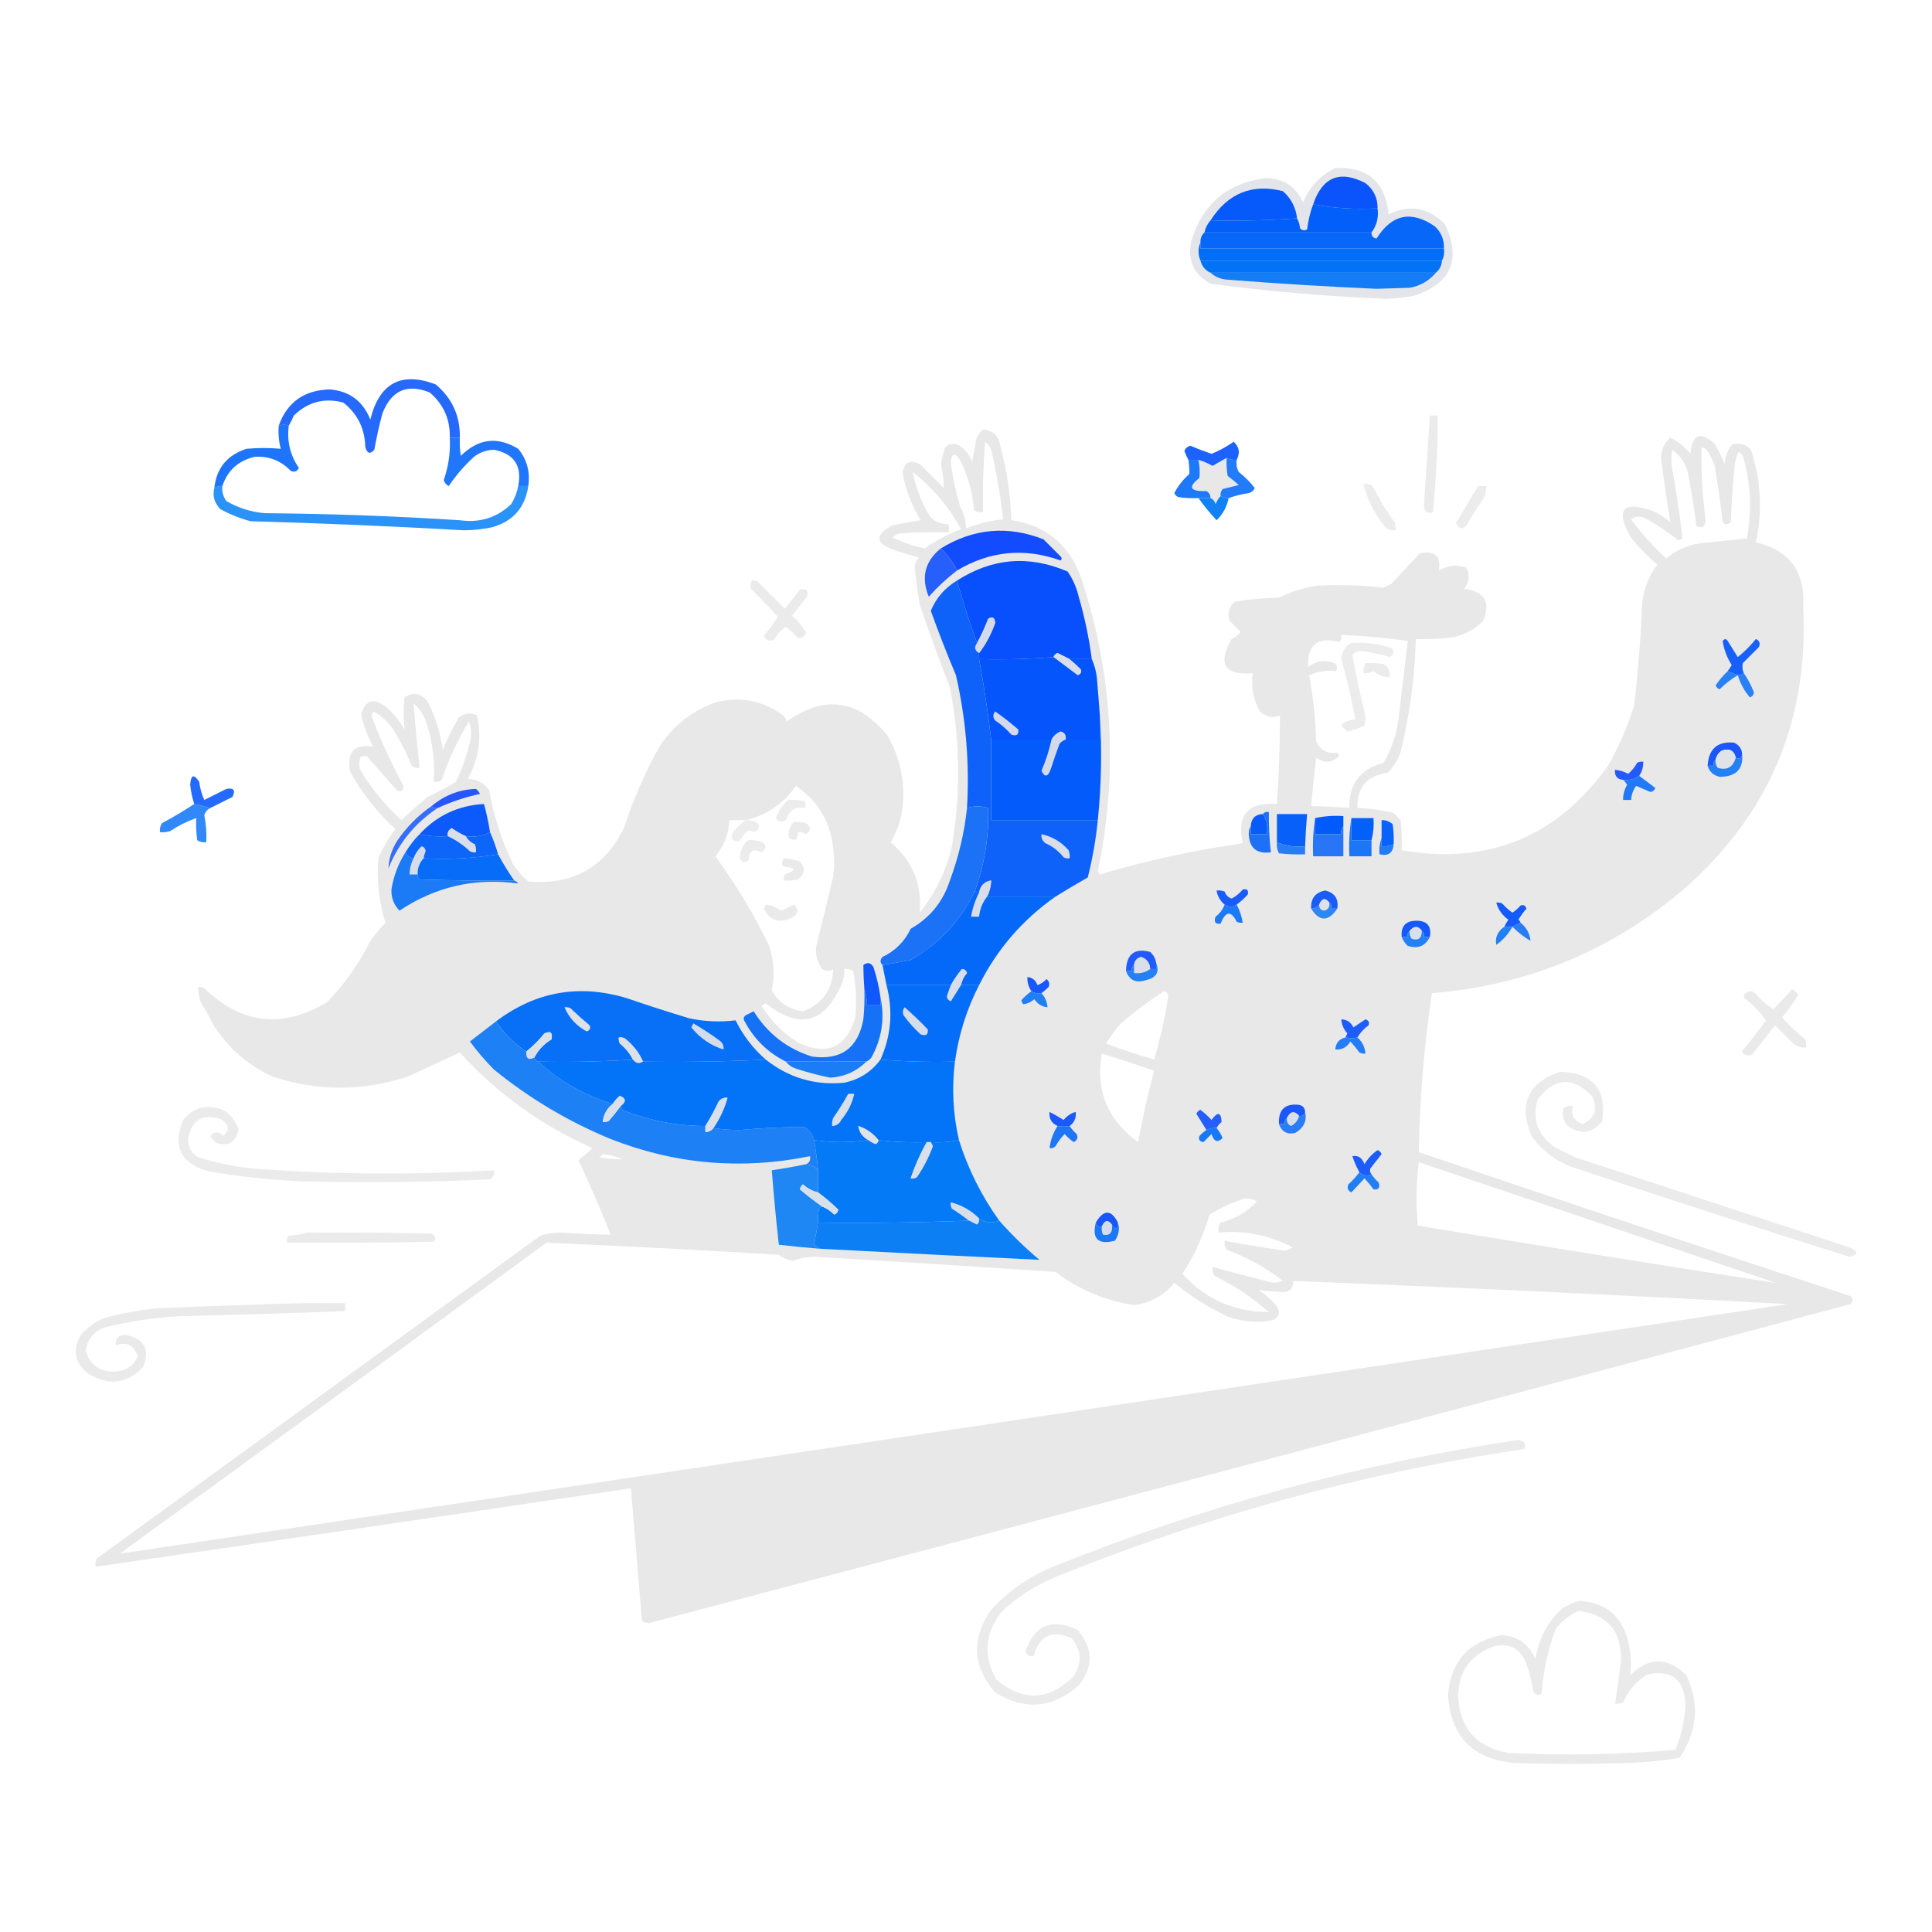<?xml version="1.0" encoding="UTF-8"?>
<!DOCTYPE svg PUBLIC "-//W3C//DTD SVG 1.1//EN" "http://www.w3.org/Graphics/SVG/1.1/DTD/svg11.dtd">
<svg xmlns="http://www.w3.org/2000/svg" version="1.1" width="960px" height="960px" style="shape-rendering:geometricPrecision; text-rendering:geometricPrecision; image-rendering:optimizeQuality; fill-rule:evenodd; clip-rule:evenodd" xmlns:xlink="http://www.w3.org/1999/xlink">
<g><path style="opacity:0.908" fill="#e1e3e8" d="M 663.5,83.5 C 679.556,82.716 688.389,90.383 690,106.5C 700.526,101.42 709.859,103.087 718,111.5C 726.252,129.057 721.085,140.89 702.5,147C 697.868,147.828 693.202,148.328 688.5,148.5C 659.364,147.297 630.364,144.797 601.5,141C 593.061,136.279 589.894,129.113 592,119.5C 597.728,101.154 610.061,90.82 629,88.5C 637.615,88.598 643.782,92.598 647.5,100.5C 650.839,92.717 656.172,87.05 663.5,83.5 Z"/></g>
<g><path style="opacity:1" fill="#0b54fc" d="M 684.5,103.5 C 673.448,104.143 662.781,103.476 652.5,101.5C 657.131,87.902 665.797,84.402 678.5,91C 682.6,94.237 684.6,98.404 684.5,103.5 Z"/></g>
<g><path style="opacity:1" fill="#0659fb" d="M 644.5,108.5 C 630.343,109.496 616.01,109.829 601.5,109.5C 610.22,95.958 622.22,91.124 637.5,95C 641.561,98.623 643.895,103.123 644.5,108.5 Z"/></g>
<g><path style="opacity:1" fill="#035ffa" d="M 652.5,101.5 C 662.781,103.476 673.448,104.143 684.5,103.5C 685.114,108.032 684.114,112.032 681.5,115.5C 653.833,115.5 626.167,115.5 598.5,115.5C 598.992,113.181 599.992,111.181 601.5,109.5C 616.01,109.829 630.343,109.496 644.5,108.5C 645.302,109.952 645.802,111.618 646,113.5C 647.049,114.517 648.216,114.684 649.5,114C 650.03,109.628 651.03,105.462 652.5,101.5 Z"/></g>
<g><path style="opacity:1" fill="#0767f9" d="M 717.5,123.5 C 677.167,123.5 636.833,123.5 596.5,123.5C 596.5,122.5 596.5,121.5 596.5,120.5C 596.402,118.447 597.069,116.78 598.5,115.5C 626.167,115.5 653.833,115.5 681.5,115.5C 681.418,117.252 682.251,118.252 684,118.5C 691.632,106.424 701.299,104.424 713,112.5C 716.161,115.489 717.661,119.156 717.5,123.5 Z"/></g>
<g><path style="opacity:1" fill="#026ef8" d="M 596.5,120.5 C 596.5,121.5 596.5,122.5 596.5,123.5C 636.833,123.5 677.167,123.5 717.5,123.5C 717.795,125.735 717.461,127.735 716.5,129.5C 676.5,129.5 636.5,129.5 596.5,129.5C 595.225,126.396 595.225,123.396 596.5,120.5 Z"/></g>
<g><path style="opacity:1" fill="#0273f7" d="M 596.5,129.5 C 636.5,129.5 676.5,129.5 716.5,129.5C 716.346,131.97 715.346,133.97 713.5,135.5C 676.167,135.5 638.833,135.5 601.5,135.5C 598.923,134.394 597.256,132.394 596.5,129.5 Z"/></g>
<g><path style="opacity:1" fill="#147cf5" d="M 601.5,135.5 C 638.833,135.5 676.167,135.5 713.5,135.5C 710.148,139.515 705.815,142.015 700.5,143C 695,143.167 689.5,143.333 684,143.5C 659.47,142.434 634.97,140.934 610.5,139C 606.958,138.879 603.958,137.713 601.5,135.5 Z"/></g>
<g><path style="opacity:0.849" fill="#0150fd" d="M 228.5,217.5 C 226.833,217.5 225.167,217.5 223.5,217.5C 223.742,208.387 220.409,200.887 213.5,195C 202.279,190.497 194.445,193.997 190,205.5C 188.412,211.438 187.079,217.438 186,223.5C 183.887,225.884 182.387,225.384 181.5,222C 181.248,212.829 177.581,205.495 170.5,200C 161.12,197.553 152.953,199.72 146,206.5C 145.243,208.315 144.41,209.981 143.5,211.5C 142.027,210.929 140.36,210.929 138.5,211.5C 142.738,199.773 151.238,193.773 164,193.5C 173.738,194.372 180.404,199.372 184,208.5C 188.504,190.336 199.337,184.503 216.5,191C 224.698,197.898 228.698,206.731 228.5,217.5 Z"/></g>
<g><path style="opacity:0.845" fill="#e8e8e8" d="M 710.5,206.5 C 711.833,206.5 713.167,206.5 714.5,206.5C 714.384,222.538 713.551,238.538 712,254.5C 709.463,255.507 707.963,254.507 707.5,251.5C 708.533,236.495 709.533,221.495 710.5,206.5 Z"/></g>
<g><path style="opacity:0.971" fill="#e7e7e8" d="M 488.5,213.5 C 493.358,213.854 496.192,216.521 497,221.5C 500.324,233.619 502.157,245.952 502.5,258.5C 519.444,260.929 530.944,270.262 537,286.5C 552.947,334.575 555.781,383.408 545.5,433C 545.833,433.5 546.167,434 546.5,434.5C 569.772,427.599 593.438,422.433 617.5,419C 614.456,404.927 620.122,398.427 634.5,399.5C 635.515,384.843 636.015,370.176 636,355.5C 632.34,356.902 629.006,356.235 626,353.5C 622.663,347.469 621.496,341.135 622.5,334.5C 608.4,335.65 604.9,329.984 612,317.5C 613.771,316.696 615.271,315.529 616.5,314C 614.667,312.167 612.833,310.333 611,308.5C 609.817,304.726 610.651,301.559 613.5,299C 620.755,297.775 628.089,297.108 635.5,297C 641.517,293.994 647.851,291.994 654.5,291C 665.559,290.437 676.559,290.77 687.5,292C 688.833,291.333 690.167,290.667 691.5,290C 696.167,285 700.833,280 705.5,275C 712.873,273.378 716.039,276.212 715,283.5C 719.351,280.944 723.851,280.444 728.5,282C 730.537,285.516 730.203,289.016 727.5,292.5C 737.692,293.899 740.858,299.233 737,308.5C 732.168,313.332 726.335,316.165 719.5,317C 714.177,317.499 708.844,317.666 703.5,317.5C 703.005,336.451 700.505,355.118 696,373.5C 694.657,377.51 692.491,381.01 689.5,384C 679.292,385.375 674.292,391.208 674.5,401.5C 680.598,401.679 686.598,402.512 692.5,404C 693.667,405.167 694.833,406.333 696,407.5C 696.499,412.489 696.666,417.489 696.5,422.5C 739.575,429.869 773.742,415.869 799,380.5C 804.417,370.997 808.75,360.997 812,350.5C 813.972,333.562 815.306,316.562 816,299.5C 816.835,292.498 819.335,286.165 823.5,280.5C 818.509,276.342 814.009,271.675 810,266.5C 802.654,252.835 806.487,248.669 821.5,254C 824.603,255.439 827.436,257.273 830,259.5C 828.348,249.417 826.848,239.251 825.5,229C 825.048,224.35 826.548,220.517 830,217.5C 833.91,219.407 837.244,222.073 840,225.5C 840.821,215.751 844.821,214.085 852,220.5C 853.852,223.711 855.519,227.044 857,230.5C 857.187,226.961 858.354,223.795 860.5,221C 864.274,219.817 867.441,220.651 870,223.5C 875.035,238.592 875.868,253.925 872.5,269.5C 889.257,273.445 897.091,284.112 896,301.5C 898.828,358.003 878.994,404.836 836.5,442C 800.482,472.516 758.815,489.682 711.5,493.5C 707.623,519.691 705.456,546.025 705,572.5C 776.347,596.727 847.847,620.56 919.5,644C 920.833,645.333 920.833,646.667 919.5,648C 720.579,701.141 521.579,753.974 322.5,806.5C 321.228,806.43 320.062,806.097 319,805.5C 317.14,783.491 315.307,761.491 313.5,739.5C 224.859,752.687 136.193,765.687 47.5,778.5C 47.343,777.127 47.51,775.793 48,774.5C 121.5,721 195,667.5 268.5,614C 272.048,612.911 275.715,612.411 279.5,612.5C 287.491,613.099 295.491,613.433 303.5,613.5C 298.46,601.082 293.127,588.749 287.5,576.5C 289.833,574.5 292.167,572.5 294.5,570.5C 269.156,559.327 247.156,543.493 228.5,523C 219.946,526.939 211.279,530.939 202.5,535C 180.15,542.277 157.817,542.277 135.5,535C 122.492,528.992 112.325,519.826 105,507.5C 103.587,504.339 101.92,501.339 100,498.5C 98.921,495.937 98.421,493.271 98.5,490.5C 99.552,490.351 100.552,490.517 101.5,491C 119.97,508.928 140.303,511.262 162.5,498C 171.265,488.973 178.432,478.806 184,467.5C 186.312,464.354 188.812,461.354 191.5,458.5C 188.26,448.058 187.093,437.391 188,426.5C 190.189,421.288 193.023,416.455 196.5,412C 187.434,403.681 179.934,394.181 174,383.5C 172.157,373.684 175.99,369.517 185.5,371C 182.66,365.986 180.66,360.653 179.5,355C 181.327,347.945 185.327,346.612 191.5,351C 195.422,354.251 198.588,358.084 201,362.5C 200.495,357.218 200.495,351.884 201,346.5C 205.78,343.528 209.78,344.528 213,349.5C 216.538,356.782 218.871,364.449 220,372.5C 222.283,366.992 224.95,361.658 228,356.5C 230.76,354.297 233.76,353.964 237,355.5C 239.463,366.505 237.963,377.005 232.5,387C 236.906,387.119 240.406,388.953 243,392.5C 245.307,405.397 249.307,417.731 255,429.5C 257.128,432.63 259.628,435.463 262.5,438C 284.53,439.909 300.364,431.076 310,411.5C 314.643,397.217 320.643,383.55 328,370.5C 334.848,360.313 344.015,353.146 355.5,349C 367.462,345.938 378.462,347.938 388.5,355C 389.701,355.903 390.535,357.069 391,358.5C 409.718,345.169 426.385,347.502 441,365.5C 447.96,377.638 450.294,390.638 448,404.5C 447.004,409.492 445.171,414.159 442.5,418.5C 453.388,427.615 458.221,439.281 457,453.5C 464.804,443.788 470.137,432.788 473,420.5C 477.438,394.14 477.105,367.806 472,341.5C 466.715,327.932 461.715,314.265 457,300.5C 456.057,294.515 455.224,288.515 454.5,282.5C 454.486,280.407 455.152,278.574 456.5,277C 452.12,275.822 447.787,274.488 443.5,273C 434.76,269.621 434.76,265.621 443.5,261C 448.151,260.101 452.818,259.268 457.5,258.5C 453.031,251.262 450.031,243.429 448.5,235C 449.438,229.395 452.438,228.062 457.5,231C 461.333,234.833 465.167,238.667 469,242.5C 468.93,238.504 468.43,234.504 467.5,230.5C 468.041,227.792 468.708,225.126 469.5,222.5C 471.996,220.047 474.662,219.88 477.5,222C 480.106,223.938 481.939,226.438 483,229.5C 483.774,225.853 484.441,222.186 485,218.5C 485.697,216.416 486.864,214.749 488.5,213.5 Z M 489.5,219.5 C 491.41,220.975 492.576,222.975 493,225.5C 495.397,236.288 497.23,247.122 498.5,258C 492.116,258.742 485.949,260.242 480,262.5C 480.008,258.763 479.008,255.097 477,251.5C 475.025,244.6 473.525,237.6 472.5,230.5C 472.587,225.157 474.087,224.491 477,228.5C 480.959,236.378 483.293,244.711 484,253.5C 485.356,254.38 486.856,254.714 488.5,254.5C 488.23,242.796 488.564,231.129 489.5,219.5 Z M 845.5,222.5 C 846.496,222.414 847.329,222.748 848,223.5C 849.711,225.956 851.044,228.623 852,231.5C 853.596,240.796 854.93,250.129 856,259.5C 857.333,260.833 858.667,260.833 860,259.5C 860.408,249.815 861.075,240.148 862,230.5C 862.36,228.392 863.027,226.392 864,224.5C 864.667,225.167 865.333,225.833 866,226.5C 869.946,239.978 870.613,253.645 868,267.5C 860.228,268.402 852.395,269.236 844.5,270C 838.251,270.967 832.751,273.467 828,277.5C 821.426,271.596 815.592,265.096 810.5,258C 813.056,256.282 815.722,256.282 818.5,258C 823.936,261.102 829.102,264.602 834,268.5C 834.772,268.355 835.439,268.022 836,267.5C 834.735,256.162 833.069,244.829 831,233.5C 830.333,230.167 830.333,226.833 831,223.5C 835.448,226.728 838.115,231.061 839,236.5C 840.578,244.79 841.911,253.123 843,261.5C 846.017,262.717 847.517,261.55 847.5,258C 845.865,246.224 845.198,234.391 845.5,222.5 Z M 609.5,227.5 C 609.335,230.518 609.502,233.518 610,236.5C 611.925,237.88 613.759,239.38 615.5,241C 612.833,241.667 610.167,242.333 607.5,243C 606.663,244.011 606.33,245.178 606.5,246.5C 605.442,247.6 604.608,248.934 604,250.5C 603.623,249.058 602.79,248.058 601.5,247.5C 601.489,245.983 600.823,244.816 599.5,244C 591.254,244.277 590.087,242.11 596,237.5C 596.301,234.493 596.135,231.493 595.5,228.5C 597.928,229.212 600.261,230.212 602.5,231.5C 604.85,230.139 607.184,228.806 609.5,227.5 Z M 453.5,234.5 C 463.502,242.354 471.502,251.854 477.5,263C 471.02,265.405 465.02,268.572 459.5,272.5C 453.888,271.352 448.555,269.519 443.5,267C 444.623,265.956 445.956,265.29 447.5,265C 455.493,264.5 463.493,264.334 471.5,264.5C 471.5,263.167 471.5,261.833 471.5,260.5C 467.66,260.579 464.493,259.246 462,256.5C 457.881,249.641 455.048,242.308 453.5,234.5 Z M 666.5,315.5 C 677.556,315.926 688.556,316.926 699.5,318.5C 698.031,331.148 696.531,343.814 695,356.5C 694.082,364.587 691.582,372.087 687.5,379C 675.868,382.117 670.201,389.617 670.5,401.5C 664.178,400.986 657.845,400.653 651.5,400.5C 652.223,392.496 653.056,384.496 654,376.5C 658.261,379.481 662.095,379.148 665.5,375.5C 665.291,374.914 664.957,374.414 664.5,374C 659.59,374.657 656.09,372.824 654,368.5C 653.705,357.398 652.538,346.398 650.5,335.5C 654.869,333.576 659.369,332.91 664,333.5C 664.865,331.112 664.032,329.612 661.5,329C 657.171,327.849 653.338,328.682 650,331.5C 649.419,320.424 654.586,316.258 665.5,319C 666.337,317.989 666.67,316.822 666.5,315.5 Z M 205.5,349.5 C 208.621,352.138 210.788,355.472 212,359.5C 215.041,369.048 216.208,378.714 215.5,388.5C 216.978,388.762 218.311,388.429 219.5,387.5C 222.939,377.291 227.439,367.624 233,358.5C 234.416,362.415 234.416,366.415 233,370.5C 231.526,376.756 229.359,382.756 226.5,388.5C 222.024,391.24 217.357,393.74 212.5,396C 208.018,399.647 203.685,403.481 199.5,407.5C 191.374,400.209 184.54,391.876 179,382.5C 178.333,380.5 178.333,378.5 179,376.5C 180.049,375.483 181.216,375.316 182.5,376C 187.5,381.667 192.5,387.333 197.5,393C 199.473,393.538 200.473,392.704 200.5,390.5C 194.362,379.222 189.028,367.555 184.5,355.5C 184.833,354.833 185.167,354.167 185.5,353.5C 188.77,355.267 191.603,357.6 194,360.5C 198.28,366.725 201.78,373.391 204.5,380.5C 205.689,381.429 207.022,381.762 208.5,381.5C 207.313,370.854 206.313,360.187 205.5,349.5 Z M 370.5,407.5 C 380.983,405.085 389.316,399.418 395.5,390.5C 406.396,397.92 412.563,408.254 414,421.5C 414.667,426.167 414.667,430.833 414,435.5C 411.257,447.22 408.424,458.887 405.5,470.5C 405.141,474.553 406.141,478.22 408.5,481.5C 410.371,482.767 412.204,482.767 414,481.5C 413.681,491.794 408.681,498.794 399,502.5C 391.976,501.583 386.809,498.083 383.5,492C 385.062,484.368 384.562,476.868 382,469.5C 374.424,454.003 365.591,439.337 355.5,425.5C 359.793,420.291 362.127,414.291 362.5,407.5C 365.167,407.5 367.833,407.5 370.5,407.5 Z M 419.5,481.5 C 421.144,481.286 422.644,481.62 424,482.5C 425.372,490.125 425.706,497.792 425,505.5C 420.475,520.675 410.975,524.842 396.5,518C 389.167,513.333 383.167,507.333 378.5,500C 379.025,499.308 379.692,498.808 380.5,498.5C 396.991,511.675 409.491,508.675 418,489.5C 419.079,486.937 419.579,484.271 419.5,481.5 Z M 578.5,492.5 C 579.649,492.791 580.316,493.624 580.5,495C 578.862,505.696 576.528,516.196 573.5,526.5C 565.346,524.132 557.346,521.466 549.5,518.5C 551.64,515.193 553.974,512.026 556.5,509C 563.451,502.867 570.785,497.367 578.5,492.5 Z M 547.5,523.5 C 556.175,526.225 564.842,529.058 573.5,532C 570.392,543.702 567.726,555.535 565.5,567.5C 550.282,556.496 544.282,541.829 547.5,523.5 Z M 299.5,573.5 C 302.947,573.814 306.28,574.648 309.5,576C 305.496,576.144 301.496,575.811 297.5,575C 298.416,574.722 299.082,574.222 299.5,573.5 Z M 882.5,637.5 C 823.127,628.327 763.794,618.827 704.5,609C 703.523,598.556 703.69,588.056 705,577.5C 764.285,597.428 823.452,617.428 882.5,637.5 Z M 618.5,595.5 C 620.655,595.372 622.655,595.872 624.5,597C 619.574,602.298 613.574,605.798 606.5,607.5C 605.548,609.045 605.215,610.712 605.5,612.5C 618.575,611.215 630.908,613.715 642.5,620C 641.234,620.309 640.067,620.809 639,621.5C 628.822,620.109 618.656,618.443 608.5,616.5C 608.286,618.144 608.62,619.644 609.5,621C 619.726,624.766 629.06,629.933 637.5,636.5C 634.703,637.567 631.869,637.567 629,636.5C 620.121,634.261 611.288,631.928 602.5,629.5C 602.286,631.144 602.62,632.644 603.5,634C 613.36,638.76 622.36,644.76 630.5,652C 613.344,651.919 599.011,645.586 587.5,633C 593.473,623.884 597.973,614.051 601,603.5C 606.59,600.119 612.423,597.452 618.5,595.5 Z M 271.5,617.5 C 310.179,619.139 348.679,621.139 387,623.5C 389.026,625.097 391.359,626.097 394,626.5C 397.712,625.149 401.546,624.482 405.5,624.5C 445.178,626.852 484.845,629.352 524.5,632C 536.128,640.816 549.128,646.316 563.5,648.5C 571.564,647.466 578.231,643.799 583.5,637.5C 591.498,643.987 600.165,649.487 609.5,654C 617.046,656.844 624.713,657.51 632.5,656C 635.902,654.214 636.402,651.714 634,648.5C 631.463,645.628 628.63,643.128 625.5,641C 629.445,641.543 633.445,641.877 637.5,642C 641.118,641.871 642.785,640.038 642.5,636.5C 724.59,639.714 806.59,643.547 888.5,648C 612.144,689.622 335.811,730.955 59.5,772C 130.349,720.637 201.015,669.137 271.5,617.5 Z"/></g>
<g><path style="opacity:0.881" fill="#0063fa" d="M 143.5,211.5 C 142.497,219.14 144.164,226.14 148.5,232.5C 147.652,234.283 146.319,234.783 144.5,234C 139.551,228.855 133.551,226.522 126.5,227C 118.419,228.919 113.085,233.753 110.5,241.5C 109.041,241.433 107.708,241.766 106.5,242.5C 107.553,232.603 112.887,226.103 122.5,223C 128.218,222.484 133.885,222.484 139.5,223C 138.54,219.27 138.207,215.437 138.5,211.5C 140.36,210.929 142.027,210.929 143.5,211.5 Z"/></g>
<g><path style="opacity:0.875" fill="#0064fa" d="M 223.5,217.5 C 225.167,217.5 226.833,217.5 228.5,217.5C 228.335,220.518 228.502,223.518 229,226.5C 237.644,217.901 247.144,216.734 257.5,223C 261.863,228.388 263.529,234.555 262.5,241.5C 260.833,241.5 259.167,241.5 257.5,241.5C 259.474,231.48 255.474,225.48 245.5,223.5C 241.762,223.579 238.428,224.746 235.5,227C 230.742,231.367 226.575,236.2 223,241.5C 221.701,240.91 220.868,239.91 220.5,238.5C 222.876,231.699 223.876,224.699 223.5,217.5 Z"/></g>
<g><path style="opacity:0.886" fill="#004dfe" d="M 614.5,228.5 C 612.708,228.634 611.042,228.301 609.5,227.5C 607.184,228.806 604.85,230.139 602.5,231.5C 600.261,230.212 597.928,229.212 595.5,228.5C 593.833,228.5 592.167,228.5 590.5,228.5C 589.766,227.122 589.099,225.622 588.5,224C 589.09,222.701 590.09,221.868 591.5,221.5C 594.94,222.969 598.44,224.302 602,225.5C 605.91,223.918 609.576,221.918 613,219.5C 615.801,222.048 616.301,225.048 614.5,228.5 Z"/></g>
<g><path style="opacity:0.838" fill="#e8e8e8" d="M 677.5,240.5 C 679.144,240.286 680.644,240.62 682,241.5C 685.165,247.834 688.831,253.834 693,259.5C 693.49,260.793 693.657,262.127 693.5,263.5C 691.278,263.822 689.444,263.155 688,261.5C 682.894,255.287 679.394,248.287 677.5,240.5 Z"/></g>
<g><path style="opacity:0.851" fill="#e8e8e8" d="M 734.5,241.5 C 735.833,241.5 737.167,241.5 738.5,241.5C 738.54,244.425 737.707,247.091 736,249.5C 733.417,252.997 731.084,256.664 729,260.5C 726.885,263.318 725.052,263.151 723.5,260C 727.052,253.723 730.719,247.556 734.5,241.5 Z"/></g>
<g><path style="opacity:0.881" fill="#0168f9" d="M 590.5,228.5 C 592.167,228.5 593.833,228.5 595.5,228.5C 596.135,231.493 596.301,234.493 596,237.5C 590.087,242.11 591.254,244.277 599.5,244C 600.823,244.816 601.489,245.983 601.5,247.5C 599.5,247.5 597.5,247.5 595.5,247.5C 592.15,247.665 588.817,247.498 585.5,247C 584.572,246.612 583.905,245.945 583.5,245C 585.392,241.397 587.892,238.23 591,235.5C 591.018,233.203 590.851,230.869 590.5,228.5 Z"/></g>
<g><path style="opacity:0.871" fill="#0167f9" d="M 609.5,227.5 C 611.042,228.301 612.708,228.634 614.5,228.5C 614.201,230.604 614.534,232.604 615.5,234.5C 618.527,236.86 621.194,239.527 623.5,242.5C 622.91,243.799 621.91,244.632 620.5,245C 617.053,245.529 613.719,246.362 610.5,247.5C 609.245,247.499 607.912,247.166 606.5,246.5C 606.33,245.178 606.663,244.011 607.5,243C 610.167,242.333 612.833,241.667 615.5,241C 613.759,239.38 611.925,237.88 610,236.5C 609.502,233.518 609.335,230.518 609.5,227.5 Z"/></g>
<g><path style="opacity:0.926" fill="#0078f6" d="M 606.5,246.5 C 607.912,247.166 609.245,247.499 610.5,247.5C 609.613,251.875 607.613,255.541 604.5,258.5C 601.263,255.026 598.263,251.359 595.5,247.5C 597.5,247.5 599.5,247.5 601.5,247.5C 602.79,248.058 603.623,249.058 604,250.5C 604.608,248.934 605.442,247.6 606.5,246.5 Z"/></g>
<g><path style="opacity:0.832" fill="#007cf5" d="M 110.5,241.5 C 110.22,244.272 110.887,246.772 112.5,249C 118.389,252.389 124.722,254.389 131.5,255C 163.866,255.263 196.199,256.43 228.5,258.5C 238.404,259.906 246.904,257.239 254,250.5C 255.741,247.691 256.908,244.691 257.5,241.5C 259.167,241.5 260.833,241.5 262.5,241.5C 260.946,252.222 254.946,259.055 244.5,262C 239.889,262.979 235.223,263.479 230.5,263.5C 195.177,261.488 159.844,259.988 124.5,259C 119.272,257.59 114.272,255.59 109.5,253C 106.494,249.847 105.494,246.347 106.5,242.5C 107.708,241.766 109.041,241.433 110.5,241.5 Z"/></g>
<g><path style="opacity:1" fill="#124cfe" d="M 475.5,283.5 C 473.593,279.381 470.926,275.714 467.5,272.5C 483.793,262.53 500.793,261.03 518.5,268C 521.333,270.833 524.167,273.667 527,276.5C 527.667,277.167 527.667,277.833 527,278.5C 509.014,272.065 491.848,273.731 475.5,283.5 Z"/></g>
<g><path style="opacity:1" fill="#275ffb" d="M 467.5,272.5 C 470.926,275.714 473.593,279.381 475.5,283.5C 470.485,287.361 465.818,291.695 461.5,296.5C 457.574,286.871 459.574,278.871 467.5,272.5 Z"/></g>
<g><path style="opacity:1" fill="#084ffd" d="M 542.5,327.5 C 538.833,327.5 535.167,327.5 531.5,327.5C 529.534,326.559 527.534,325.559 525.5,324.5C 524.478,324.855 523.811,325.522 523.5,326.5C 511.247,327.479 498.913,327.813 486.5,327.5C 486.5,326.5 486.5,325.5 486.5,324.5C 489.919,320.002 492.585,315.002 494.5,309.5C 494.292,306.815 493.125,306.149 491,307.5C 489.426,311.646 487.593,315.646 485.5,319.5C 481.8,309.397 478.467,299.064 475.5,288.5C 493.035,277.247 511.369,275.747 530.5,284C 533.098,287.783 534.932,291.95 536,296.5C 538.966,306.692 541.132,317.025 542.5,327.5 Z"/></g>
<g><path style="opacity:0.862" fill="#e8e8e8" d="M 373.5,288.5 C 374.552,288.351 375.552,288.517 376.5,289C 381,293.5 385.5,298 390,302.5C 392.5,299.333 395,296.167 397.5,293C 400.667,292.167 401.833,293.333 401,296.5C 398.5,299.667 396,302.833 393.5,306C 396.4,308.397 398.733,311.23 400.5,314.5C 399.725,316.475 398.391,317.309 396.5,317C 394.65,314.982 392.65,313.149 390.5,311.5C 387.976,313.19 385.976,315.357 384.5,318C 382.294,318.732 380.628,318.065 379.5,316C 382.026,312.974 384.36,309.807 386.5,306.5C 382.182,301.681 377.682,297.015 373,292.5C 372.805,291.181 372.972,289.847 373.5,288.5 Z"/></g>
<g><path style="opacity:1" fill="#d5daea" d="M 486.5,324.5 C 484.31,323.252 483.977,321.586 485.5,319.5C 487.593,315.646 489.426,311.646 491,307.5C 493.125,306.149 494.292,306.815 494.5,309.5C 492.585,315.002 489.919,320.002 486.5,324.5 Z"/></g>
<g><path style="opacity:0.838" fill="#e8e8e8" d="M 671.5,319.5 C 678.342,319.039 685.009,319.872 691.5,322C 692.93,323.88 692.596,325.38 690.5,326.5C 685.936,325.072 681.269,324.072 676.5,323.5C 674.626,323.39 673.126,324.056 672,325.5C 673.664,334.832 675.664,344.166 678,353.5C 678.667,355.833 678.667,358.167 678,360.5C 675.341,361.935 672.508,362.935 669.5,363.5C 668.155,362.653 667.155,361.487 666.5,360C 668.569,358.477 670.903,357.643 673.5,357.5C 671.585,347.417 669.252,337.417 666.5,327.5C 666.71,323.805 668.377,321.138 671.5,319.5 Z"/></g>
<g><path style="opacity:1" fill="#dadee9" d="M 531.5,327.5 C 533.355,329.033 535.188,330.7 537,332.5C 537.601,333.965 537.101,334.965 535.5,335.5C 531.432,332.479 527.432,329.479 523.5,326.5C 523.811,325.522 524.478,324.855 525.5,324.5C 527.534,325.559 529.534,326.559 531.5,327.5 Z"/></g>
<g><path style="opacity:1" fill="#0455fc" d="M 523.5,326.5 C 527.432,329.479 531.432,332.479 535.5,335.5C 537.101,334.965 537.601,333.965 537,332.5C 535.188,330.7 533.355,329.033 531.5,327.5C 535.167,327.5 538.833,327.5 542.5,327.5C 543.761,330.258 544.594,333.258 545,336.5C 545.556,342.835 546.056,349.168 546.5,355.5C 546.5,359.5 546.5,363.5 546.5,367.5C 540.833,367.5 535.167,367.5 529.5,367.5C 529.853,365.365 529.02,364.032 527,363.5C 524.993,364.344 523.493,365.677 522.5,367.5C 512.5,367.5 502.5,367.5 492.5,367.5C 490.934,354.102 488.934,340.768 486.5,327.5C 498.913,327.813 511.247,327.479 523.5,326.5 Z"/></g>
<g><path style="opacity:1" fill="#1860fa" d="M 866.5,334.5 C 865.609,335.11 864.609,335.443 863.5,335.5C 861.833,334.833 860.167,334.167 858.5,333.5C 859.141,332.518 859.807,331.518 860.5,330.5C 858.096,326.718 856.596,322.718 856,318.5C 856.893,317.289 857.726,317.289 858.5,318.5C 860.167,321.167 861.833,323.833 863.5,326.5C 866.86,323.806 869.86,320.806 872.5,317.5C 874.283,318.348 874.783,319.681 874,321.5C 871.333,324.167 868.667,326.833 866,329.5C 865.616,331.197 865.782,332.863 866.5,334.5 Z"/></g>
<g><path style="opacity:0.833" fill="#e8e8e8" d="M 678.5,329.5 C 681.518,329.335 684.518,329.502 687.5,330C 689.919,331.509 690.919,333.675 690.5,336.5C 687.482,336.494 684.816,335.494 682.5,333.5C 680.929,334.309 679.262,334.643 677.5,334.5C 677.366,332.708 677.699,331.042 678.5,329.5 Z"/></g>
<g><path style="opacity:1" fill="#2a81f5" d="M 858.5,333.5 C 860.167,334.167 861.833,334.833 863.5,335.5C 860.252,337.403 857.252,339.737 854.5,342.5C 853.5,342.167 852.833,341.5 852.5,340.5C 854.281,337.909 856.281,335.575 858.5,333.5 Z"/></g>
<g><path style="opacity:1" fill="#2981f5" d="M 866.5,334.5 C 868.527,337.384 870.194,340.55 871.5,344C 871.387,345.28 870.72,346.113 869.5,346.5C 866.729,343.295 864.729,339.628 863.5,335.5C 864.609,335.443 865.609,335.11 866.5,334.5 Z"/></g>
<g><path style="opacity:1" fill="#d3d9ea" d="M 494.5,353.5 C 498.458,356.285 502.291,359.285 506,362.5C 506.301,365.091 505.134,365.925 502.5,365C 500.129,362.294 497.463,359.961 494.5,358C 493.272,356.51 493.272,355.01 494.5,353.5 Z"/></g>
<g><path style="opacity:1" fill="#d4d9ea" d="M 529.5,367.5 C 528.357,367.908 527.357,368.575 526.5,369.5C 524.901,373.796 523.401,378.129 522,382.5C 520.627,386.132 519.127,386.299 517.5,383C 519.673,377.98 521.34,372.814 522.5,367.5C 523.493,365.677 524.993,364.344 527,363.5C 529.02,364.032 529.853,365.365 529.5,367.5 Z"/></g>
<g><path style="opacity:1" fill="#045bfb" d="M 546.5,355.5 C 547.603,372.697 547.27,390.03 545.5,407.5C 527.833,407.5 510.167,407.5 492.5,407.5C 492.5,394.167 492.5,380.833 492.5,367.5C 502.5,367.5 512.5,367.5 522.5,367.5C 521.34,372.814 519.673,377.98 517.5,383C 519.127,386.299 520.627,386.132 522,382.5C 523.401,378.129 524.901,373.796 526.5,369.5C 527.357,368.575 528.357,367.908 529.5,367.5C 535.167,367.5 540.833,367.5 546.5,367.5C 546.5,363.5 546.5,359.5 546.5,355.5 Z"/></g>
<g><path style="opacity:1" fill="#1b57fc" d="M 865.5,373.5 C 865.879,376.567 864.879,377.567 862.5,376.5C 861.618,372.857 859.284,371.69 855.5,373C 853.859,374.129 852.859,375.629 852.5,377.5C 851.596,378.209 851.263,379.209 851.5,380.5C 850.5,380.5 849.5,380.5 848.5,380.5C 849.005,372.154 853.338,368.321 861.5,369C 863.635,369.876 864.969,371.376 865.5,373.5 Z"/></g>
<g><path style="opacity:1" fill="#e0e3e8" d="M 862.5,376.5 C 861.094,381.269 858.094,382.936 853.5,381.5C 852.571,380.311 852.238,378.978 852.5,377.5C 852.859,375.629 853.859,374.129 855.5,373C 859.284,371.69 861.618,372.857 862.5,376.5 Z"/></g>
<g><path style="opacity:1" fill="#2380f5" d="M 865.5,373.5 C 866.731,381.778 863.064,385.944 854.5,386C 851.359,385.285 849.359,383.452 848.5,380.5C 849.5,380.5 850.5,380.5 851.5,380.5C 851.263,379.209 851.596,378.209 852.5,377.5C 852.238,378.978 852.571,380.311 853.5,381.5C 858.094,382.936 861.094,381.269 862.5,376.5C 864.879,377.567 865.879,376.567 865.5,373.5 Z"/></g>
<g><path style="opacity:1" fill="#235afb" d="M 814.5,385.5 C 812.2,387.202 809.533,387.868 806.5,387.5C 803.516,387.213 802.183,385.546 802.5,382.5C 804.787,382.724 806.953,383.391 809,384.5C 810.854,382.977 812.354,381.144 813.5,379C 814.448,378.517 815.448,378.351 816.5,378.5C 816.6,381.108 815.933,383.442 814.5,385.5 Z"/></g>
<g><path style="opacity:1" fill="#2179f6" d="M 814.5,385.5 C 817.137,387.491 819.804,389.491 822.5,391.5C 822.113,392.72 821.28,393.387 820,393.5C 817.65,392.496 815.316,391.496 813,390.5C 811.477,392.569 810.643,394.903 810.5,397.5C 809.167,397.5 807.833,397.5 806.5,397.5C 806.462,394.819 807.129,392.319 808.5,390C 807.944,388.989 807.278,388.156 806.5,387.5C 809.533,387.868 812.2,387.202 814.5,385.5 Z"/></g>
<g><path style="opacity:1" fill="#2557fc" d="M 217.5,401.5 C 216.209,401.737 215.209,401.404 214.5,400.5C 220.894,395.133 228.227,392.299 236.5,392C 237.357,392.689 238.023,393.522 238.5,394.5C 231.222,396.068 224.222,398.401 217.5,401.5 Z"/></g>
<g><path style="opacity:0.858" fill="#0152fd" d="M 104.5,401.5 C 101.947,400.745 99.28,400.078 96.5,399.5C 95.521,396.439 94.854,393.273 94.5,390C 94.832,384.905 96.332,384.405 99,388.5C 99.392,391.633 100.226,394.633 101.5,397.5C 105.167,395.667 108.833,393.833 112.5,392C 116.167,391.333 117.167,392.667 115.5,396C 111.78,397.86 108.114,399.693 104.5,401.5 Z"/></g>
<g><path style="opacity:0.824" fill="#e8e8e8" d="M 391.5,397.5 C 394.187,397.336 396.854,397.503 399.5,398C 400.517,399.049 400.684,400.216 400,401.5C 395.312,400.63 392.145,402.63 390.5,407.5C 388.453,408.904 386.786,408.571 385.5,406.5C 386.766,402.955 388.766,399.955 391.5,397.5 Z"/></g>
<g><path style="opacity:1" fill="#356ef9" d="M 214.5,400.5 C 215.209,401.404 216.209,401.737 217.5,401.5C 206.265,408.911 198.098,418.911 193,431.5C 193.265,425.615 195.265,420.282 199,415.5C 203.374,409.625 208.541,404.625 214.5,400.5 Z"/></g>
<g><path style="opacity:0.818" fill="#0470f8" d="M 96.5,399.5 C 99.28,400.078 101.947,400.745 104.5,401.5C 103.071,402.234 102.071,403.401 101.5,405C 102.412,409.446 102.745,413.946 102.5,418.5C 100.856,418.714 99.356,418.38 98,417.5C 97.501,413.848 97.335,410.182 97.5,406.5C 92.952,408.107 88.619,410.274 84.5,413C 82.866,413.494 81.199,413.66 79.5,413.5C 79.287,411.856 79.62,410.356 80.5,409C 86.062,406.059 91.395,402.892 96.5,399.5 Z"/></g>
<g><path style="opacity:0.785" fill="#e8e8e8" d="M 370.5,407.5 C 372.655,407.372 374.655,407.872 376.5,409C 377.647,411.085 376.98,412.585 374.5,413.5C 373.549,412.674 372.549,412.508 371.5,413C 369.787,414.378 368.453,416.045 367.5,418C 363.29,418.089 362.457,416.256 365,412.5C 366.73,410.598 368.563,408.931 370.5,407.5 Z"/></g>
<g><path style="opacity:1" fill="#0e62fa" d="M 475.5,288.5 C 478.467,299.064 481.8,309.397 485.5,319.5C 483.977,321.586 484.31,323.252 486.5,324.5C 486.5,325.5 486.5,326.5 486.5,327.5C 488.934,340.768 490.934,354.102 492.5,367.5C 492.5,380.833 492.5,394.167 492.5,407.5C 510.167,407.5 527.833,407.5 545.5,407.5C 544.543,417.117 542.877,426.617 540.5,436C 535.121,439.073 529.788,442.239 524.5,445.5C 513.167,445.5 501.833,445.5 490.5,445.5C 491.75,442.994 492.416,440.327 492.5,437.5C 489.2,438.029 487.2,440.029 486.5,443.5C 485.508,443.672 484.842,443.338 484.5,442.5C 489.255,429.303 491.421,415.636 491,401.5C 487.55,400.402 484.05,400.402 480.5,401.5C 481.805,379.209 479.971,357.209 475,335.5C 470.553,324.94 466.386,314.273 462.5,303.5C 465.207,297.082 469.54,292.082 475.5,288.5 Z"/></g>
<g><path style="opacity:1" fill="#0c5afb" d="M 243.5,413.5 C 239.971,415.423 235.971,416.089 231.5,415.5C 229.031,414.431 226.698,413.098 224.5,411.5C 222.889,412.32 222.222,413.654 222.5,415.5C 217.637,415.819 212.97,415.486 208.5,414.5C 217.109,405.197 227.775,400.197 240.5,399.5C 241.755,404.106 242.755,408.772 243.5,413.5 Z"/></g>
<g><path style="opacity:0.849" fill="#e8e8e8" d="M 394.5,408.5 C 396.527,408.338 398.527,408.505 400.5,409C 403.081,410.841 403.081,412.674 400.5,414.5C 399.264,413.754 397.93,413.421 396.5,413.5C 396.65,417.161 395.15,418.161 392,416.5C 391.388,413.389 392.221,410.723 394.5,408.5 Z"/></g>
<g><path style="opacity:1" fill="#075bfb" d="M 627.5,404.5 C 629.402,407.337 630.069,410.671 629.5,414.5C 626.833,414.5 624.167,414.5 621.5,414.5C 621.5,413.167 621.5,411.833 621.5,410.5C 621.735,406.676 623.735,404.676 627.5,404.5 Z"/></g>
<g><path style="opacity:1" fill="#0760fa" d="M 648.5,420.5 C 643.52,421.015 638.854,420.348 634.5,418.5C 634.5,413.833 634.5,409.167 634.5,404.5C 639.5,404.5 644.5,404.5 649.5,404.5C 649.02,409.822 648.687,415.155 648.5,420.5 Z"/></g>
<g><path style="opacity:1" fill="#015bfb" d="M 667.5,410.5 C 666.566,411.568 666.232,412.901 666.5,414.5C 662.167,414.5 657.833,414.5 653.5,414.5C 653.5,411.833 653.5,409.167 653.5,406.5C 657.97,405.514 662.637,405.181 667.5,405.5C 667.5,407.167 667.5,408.833 667.5,410.5 Z"/></g>
<g><path style="opacity:1" fill="#0863fa" d="M 692.5,419.5 C 690.621,420.341 688.621,420.675 686.5,420.5C 686.5,419.167 686.5,417.833 686.5,416.5C 686.5,413.5 686.5,410.5 686.5,407.5C 688.582,407.472 690.416,408.139 692,409.5C 692.498,412.817 692.665,416.15 692.5,419.5 Z"/></g>
<g><path style="opacity:1" fill="#d9dee9" d="M 231.5,415.5 C 232.508,417.339 234.008,418.672 236,419.5C 236.49,420.793 236.657,422.127 236.5,423.5C 235.448,423.649 234.448,423.483 233.5,423C 230.226,419.888 226.56,417.388 222.5,415.5C 222.222,413.654 222.889,412.32 224.5,411.5C 226.698,413.098 229.031,414.431 231.5,415.5 Z"/></g>
<g><path style="opacity:1" fill="#0360fa" d="M 671.5,406.5 C 675.167,406.5 678.833,406.5 682.5,406.5C 682.756,410.269 682.423,413.936 681.5,417.5C 678.167,417.5 674.833,417.5 671.5,417.5C 671.5,413.833 671.5,410.167 671.5,406.5 Z"/></g>
<g><path style="opacity:1" fill="#d9dee9" d="M 517.5,414.5 C 522.851,415.674 527.351,418.341 531,422.5C 531.49,423.793 531.657,425.127 531.5,426.5C 530.448,426.649 529.448,426.483 528.5,426C 526.072,422.902 523.072,420.569 519.5,419C 517.963,417.89 517.297,416.39 517.5,414.5 Z"/></g>
<g><path style="opacity:0.829" fill="#e8e8e8" d="M 371.5,417.5 C 373.527,417.338 375.527,417.505 377.5,418C 380.922,419.406 381.255,421.239 378.5,423.5C 374.26,421.437 372.094,422.77 372,427.5C 369.833,429 368.333,428.5 367.5,426C 367.869,422.637 369.203,419.804 371.5,417.5 Z"/></g>
<g><path style="opacity:1" fill="#1e71f7" d="M 627.5,404.5 C 628.209,403.596 629.209,403.263 630.5,403.5C 630.391,410.196 630.724,416.863 631.5,423.5C 624.288,424.456 620.622,421.289 620.5,414C 620.514,412.615 620.848,411.449 621.5,410.5C 621.5,411.833 621.5,413.167 621.5,414.5C 624.167,414.5 626.833,414.5 629.5,414.5C 630.069,410.671 629.402,407.337 627.5,404.5 Z"/></g>
<g><path style="opacity:1" fill="#2875f7" d="M 653.5,406.5 C 653.5,409.167 653.5,411.833 653.5,414.5C 657.833,414.5 662.167,414.5 666.5,414.5C 666.232,412.901 666.566,411.568 667.5,410.5C 667.5,415.5 667.5,420.5 667.5,425.5C 662.5,425.5 657.5,425.5 652.5,425.5C 652.177,418.978 652.51,412.645 653.5,406.5 Z"/></g>
<g><path style="opacity:1" fill="#2a7cf6" d="M 634.5,418.5 C 638.854,420.348 643.52,421.015 648.5,420.5C 648.5,421.833 648.5,423.167 648.5,424.5C 644.154,424.666 639.821,424.499 635.5,424C 634.594,422.301 634.261,420.467 634.5,418.5 Z"/></g>
<g><path style="opacity:1" fill="#1c77f6" d="M 671.5,406.5 C 671.5,410.167 671.5,413.833 671.5,417.5C 674.833,417.5 678.167,417.5 681.5,417.5C 681.5,420.167 681.5,422.833 681.5,425.5C 677.833,425.5 674.167,425.5 670.5,425.5C 670.177,418.978 670.51,412.645 671.5,406.5 Z"/></g>
<g><path style="opacity:1" fill="#237bf6" d="M 686.5,416.5 C 686.5,417.833 686.5,419.167 686.5,420.5C 688.621,420.675 690.621,420.341 692.5,419.5C 692.146,423.846 689.813,425.513 685.5,424.5C 685.194,421.615 685.527,418.948 686.5,416.5 Z"/></g>
<g><path style="opacity:1" fill="#d6dde9" d="M 210.5,426.5 C 208.415,428.684 207.415,431.351 207.5,434.5C 206.167,434.5 204.833,434.5 203.5,434.5C 203.56,431.659 204.226,428.993 205.5,426.5C 206.34,424.147 207.674,422.147 209.5,420.5C 210.72,420.887 211.387,421.72 211.5,423C 211.011,424.138 210.678,425.305 210.5,426.5 Z"/></g>
<g><path style="opacity:1" fill="#0d65f9" d="M 243.5,413.5 C 245.062,416.982 246.395,420.648 247.5,424.5C 235.545,426.48 223.212,427.146 210.5,426.5C 210.678,425.305 211.011,424.138 211.5,423C 211.387,421.72 210.72,420.887 209.5,420.5C 207.674,422.147 206.34,424.147 205.5,426.5C 203.596,426.262 202.262,425.262 201.5,423.5C 203.482,420.19 205.815,417.19 208.5,414.5C 212.97,415.486 217.637,415.819 222.5,415.5C 226.56,417.388 230.226,419.888 233.5,423C 234.448,423.483 235.448,423.649 236.5,423.5C 236.657,422.127 236.49,420.793 236,419.5C 234.008,418.672 232.508,417.339 231.5,415.5C 235.971,416.089 239.971,415.423 243.5,413.5 Z"/></g>
<g><path style="opacity:0.88" fill="#e8e8e8" d="M 389.5,426.5 C 392.216,426.678 394.883,427.178 397.5,428C 400.311,431.294 399.978,434.294 396.5,437C 394.19,437.497 391.857,437.663 389.5,437.5C 389.351,436.448 389.517,435.448 390,434.5C 395.98,432.369 395.646,431.035 389,430.5C 388.421,429.072 388.588,427.738 389.5,426.5 Z"/></g>
<g><path style="opacity:1" fill="#076df8" d="M 247.5,424.5 C 249.902,428.965 252.568,433.298 255.5,437.5C 239.83,437.667 224.163,437.5 208.5,437C 207.748,436.329 207.414,435.496 207.5,434.5C 207.415,431.351 208.415,428.684 210.5,426.5C 223.212,427.146 235.545,426.48 247.5,424.5 Z"/></g>
<g><path style="opacity:1" fill="#1b7af6" d="M 201.5,423.5 C 202.262,425.262 203.596,426.262 205.5,426.5C 204.226,428.993 203.56,431.659 203.5,434.5C 204.833,434.5 206.167,434.5 207.5,434.5C 207.414,435.496 207.748,436.329 208.5,437C 224.163,437.5 239.83,437.667 255.5,437.5C 256.289,437.783 256.956,438.283 257.5,439C 236.011,436.061 216.344,440.561 198.5,452.5C 195.709,449.638 194.376,446.138 194.5,442C 195.57,435.282 197.903,429.115 201.5,423.5 Z"/></g>
<g><path style="opacity:1" fill="#d8dde9" d="M 490.5,445.5 C 488.206,448.37 486.872,451.703 486.5,455.5C 485.167,455.5 483.833,455.5 482.5,455.5C 483.238,451.285 484.572,447.285 486.5,443.5C 487.2,440.029 489.2,438.029 492.5,437.5C 492.416,440.327 491.75,442.994 490.5,445.5 Z"/></g>
<g><path style="opacity:1" fill="#1c72f7" d="M 484.5,442.5 C 477.544,457.295 466.877,468.795 452.5,477C 447.728,477.983 443.062,478.817 438.5,479.5C 437.218,478.292 437.218,476.958 438.5,475.5C 444.833,472.5 449.5,467.833 452.5,461.5C 462.059,456.083 468.559,448.083 472,437.5C 476.361,425.725 479.194,413.725 480.5,401.5C 484.05,400.402 487.55,400.402 491,401.5C 491.421,415.636 489.255,429.303 484.5,442.5 Z"/></g>
<g><path style="opacity:1" fill="#1a5bfb" d="M 664.5,451.5 C 663.5,451.5 662.5,451.5 661.5,451.5C 661.737,450.209 661.404,449.209 660.5,448.5C 658.543,445.941 656.877,446.274 655.5,449.5C 654.533,450.806 653.199,451.473 651.5,451.5C 651.218,446.45 653.552,443.45 658.5,442.5C 663.232,443.622 665.232,446.622 664.5,451.5 Z"/></g>
<g><path style="opacity:1" fill="#dde1e8" d="M 660.5,448.5 C 660.853,450.635 660.02,451.968 658,452.5C 656.251,452.252 655.418,451.252 655.5,449.5C 656.877,446.274 658.543,445.941 660.5,448.5 Z"/></g>
<g><path style="opacity:1" fill="#195bfb" d="M 614.5,449.5 C 612.5,450.833 610.5,450.833 608.5,449.5C 606.295,447.637 604.961,445.303 604.5,442.5C 605.873,442.343 607.207,442.51 608.5,443C 609.119,444.757 610.286,445.924 612,446.5C 614.112,445.392 615.946,443.892 617.5,442C 619.667,441.5 620.5,442.333 620,444.5C 618.296,446.373 616.463,448.04 614.5,449.5 Z"/></g>
<g><path style="opacity:0.86" fill="#e7e7e7" d="M 380.5,449.5 C 383.269,449.8 385.769,450.8 388,452.5C 390.227,451.637 392.393,450.637 394.5,449.5C 397.123,451.875 396.789,454.041 393.5,456C 387.252,459.027 382.586,457.527 379.5,451.5C 379.863,450.817 380.196,450.15 380.5,449.5 Z"/></g>
<g><path style="opacity:1" fill="#1e79f6" d="M 608.5,449.5 C 610.5,450.833 612.5,450.833 614.5,449.5C 616.023,452.345 617.023,455.345 617.5,458.5C 616.448,458.649 615.448,458.483 614.5,458C 611.668,452.348 609.001,452.682 606.5,459C 603.909,459.301 603.075,458.134 604,455.5C 606.127,453.886 607.627,451.886 608.5,449.5 Z"/></g>
<g><path style="opacity:1" fill="#2e85f4" d="M 660.5,448.5 C 661.404,449.209 661.737,450.209 661.5,451.5C 662.5,451.5 663.5,451.5 664.5,451.5C 660.024,458.053 655.691,458.053 651.5,451.5C 653.199,451.473 654.533,450.806 655.5,449.5C 655.418,451.252 656.251,452.252 658,452.5C 660.02,451.968 660.853,450.635 660.5,448.5 Z"/></g>
<g><path style="opacity:1" fill="#135cfb" d="M 755.5,458.5 C 754.167,459.167 752.833,459.833 751.5,460.5C 750.167,460.5 748.833,460.5 747.5,460.5C 748.028,459.279 748.695,458.113 749.5,457C 746.436,454.793 744.436,451.959 743.5,448.5C 744.552,448.351 745.552,448.517 746.5,449C 748.017,450.685 749.684,452.185 751.5,453.5C 752.981,452.52 754.315,451.353 755.5,450C 756.965,449.399 757.965,449.899 758.5,451.5C 756.973,453.193 755.64,455.027 754.5,457C 755.056,457.383 755.389,457.883 755.5,458.5 Z"/></g>
<g><path style="opacity:1" fill="#1558fc" d="M 710.5,465.5 C 709.5,465.5 708.5,465.5 707.5,465.5C 707.737,464.209 707.404,463.209 706.5,462.5C 704.641,459.981 702.641,459.981 700.5,462.5C 699.596,463.209 699.263,464.209 699.5,465.5C 698.5,465.5 697.5,465.5 696.5,465.5C 696.032,460.133 698.532,457.466 704,457.5C 709.223,457.592 711.39,460.259 710.5,465.5 Z"/></g>
<g><path style="opacity:1" fill="#287df5" d="M 755.5,458.5 C 758.472,460.778 760.139,463.778 760.5,467.5C 757.271,465.622 754.271,463.288 751.5,460.5C 752.833,459.833 754.167,459.167 755.5,458.5 Z"/></g>
<g><path style="opacity:1" fill="#d9dfe9" d="M 706.5,462.5 C 706.463,466.225 704.796,467.558 701.5,466.5C 700.571,465.311 700.238,463.978 700.5,462.5C 702.641,459.981 704.641,459.981 706.5,462.5 Z"/></g>
<g><path style="opacity:1" fill="#2280f5" d="M 747.5,460.5 C 748.833,460.5 750.167,460.5 751.5,460.5C 749.536,464.073 746.869,467.073 743.5,469.5C 742.817,465.781 744.151,462.781 747.5,460.5 Z"/></g>
<g><path style="opacity:1" fill="#2480f5" d="M 700.5,462.5 C 700.238,463.978 700.571,465.311 701.5,466.5C 704.796,467.558 706.463,466.225 706.5,462.5C 707.404,463.209 707.737,464.209 707.5,465.5C 708.5,465.5 709.5,465.5 710.5,465.5C 708.275,470.109 704.609,471.609 699.5,470C 698.117,468.729 697.117,467.229 696.5,465.5C 697.5,465.5 698.5,465.5 699.5,465.5C 699.263,464.209 699.596,463.209 700.5,462.5 Z"/></g>
<g><path style="opacity:1" fill="#0468f9" d="M 484.5,442.5 C 484.842,443.338 485.508,443.672 486.5,443.5C 484.572,447.285 483.238,451.285 482.5,455.5C 483.833,455.5 485.167,455.5 486.5,455.5C 486.872,451.703 488.206,448.37 490.5,445.5C 501.833,445.5 513.167,445.5 524.5,445.5C 508.092,457.016 495.425,471.683 486.5,489.5C 483.5,489.5 480.5,489.5 477.5,489.5C 477.962,487.243 478.962,485.243 480.5,483.5C 480.113,482.28 479.28,481.613 478,481.5C 475.92,483.992 474.087,486.658 472.5,489.5C 461.833,489.5 451.167,489.5 440.5,489.5C 439.833,486.167 439.167,482.833 438.5,479.5C 443.062,478.817 447.728,477.983 452.5,477C 466.877,468.795 477.544,457.295 484.5,442.5 Z"/></g>
<g><path style="opacity:1" fill="#225bfb" d="M 574.5,478.5 C 574.5,479.5 574.5,480.5 574.5,481.5C 573.5,481.5 572.5,481.5 571.5,481.5C 571.359,478.52 569.859,476.52 567,475.5C 564.926,476.072 563.76,477.405 563.5,479.5C 562.596,480.209 562.263,481.209 562.5,482.5C 561.5,482.5 560.5,482.5 559.5,482.5C 559.681,474.13 563.681,470.963 571.5,473C 573.16,474.488 574.16,476.321 574.5,478.5 Z"/></g>
<g><path style="opacity:1" fill="#dadfe9" d="M 571.5,481.5 C 569.22,483.223 566.553,483.889 563.5,483.5C 563.5,482.167 563.5,480.833 563.5,479.5C 563.76,477.405 564.926,476.072 567,475.5C 569.859,476.52 571.359,478.52 571.5,481.5 Z"/></g>
<g><path style="opacity:1" fill="#d7dee9" d="M 477.5,489.5 C 475.858,492.102 474.192,494.769 472.5,497.5C 471.28,497.113 470.613,496.28 470.5,495C 471.077,493.1 471.744,491.267 472.5,489.5C 474.087,486.658 475.92,483.992 478,481.5C 479.28,481.613 480.113,482.28 480.5,483.5C 478.962,485.243 477.962,487.243 477.5,489.5 Z"/></g>
<g><path style="opacity:1" fill="#2380f5" d="M 574.5,478.5 C 576.268,482.973 574.601,485.807 569.5,487C 564.581,488.682 561.248,487.182 559.5,482.5C 560.5,482.5 561.5,482.5 562.5,482.5C 562.263,481.209 562.596,480.209 563.5,479.5C 563.5,480.833 563.5,482.167 563.5,483.5C 566.553,483.889 569.22,483.223 571.5,481.5C 572.5,481.5 573.5,481.5 574.5,481.5C 574.5,480.5 574.5,479.5 574.5,478.5 Z"/></g>
<g><path style="opacity:1" fill="#1057fc" d="M 437.5,495.5 C 437.5,496.833 437.5,498.167 437.5,499.5C 435.167,499.5 432.833,499.5 430.5,499.5C 430.806,496.615 430.473,493.948 429.5,491.5C 429.184,487.475 429.017,483.475 429,479.5C 431.022,478.009 432.688,478.342 434,480.5C 435.614,485.407 436.781,490.407 437.5,495.5 Z"/></g>
<g><path style="opacity:1" fill="#1757fc" d="M 517.5,493.5 C 515.585,493.784 513.919,493.451 512.5,492.5C 511.061,490.412 510.394,488.079 510.5,485.5C 512.973,485.736 514.64,487.069 515.5,489.5C 517.258,488.872 518.758,487.872 520,486.5C 521.365,487.593 521.699,488.926 521,490.5C 519.855,491.636 518.688,492.636 517.5,493.5 Z"/></g>
<g><path style="opacity:1" fill="#056ef8" d="M 440.5,489.5 C 451.167,489.5 461.833,489.5 472.5,489.5C 471.744,491.267 471.077,493.1 470.5,495C 470.613,496.28 471.28,497.113 472.5,497.5C 474.192,494.769 475.858,492.102 477.5,489.5C 480.5,489.5 483.5,489.5 486.5,489.5C 480.37,501.47 476.37,514.137 474.5,527.5C 461.989,527.829 449.655,527.495 437.5,526.5C 442.827,514.58 443.827,502.247 440.5,489.5 Z"/></g>
<g><path style="opacity:1" fill="#086ff7" d="M 380.5,526.5 C 360.34,527.497 340.007,527.83 319.5,527.5C 317.541,523.019 314.541,519.185 310.5,516C 309.552,515.517 308.552,515.351 307.5,515.5C 307.351,516.552 307.517,517.552 308,518.5C 310.758,520.751 312.925,523.418 314.5,526.5C 299.009,527.496 283.342,527.83 267.5,527.5C 266.5,527.167 265.833,526.5 265.5,525.5C 267.452,521.713 270.286,518.713 274,516.5C 274.757,513.086 273.59,512.086 270.5,513.5C 267.812,516.854 264.812,519.854 261.5,522.5C 255.479,518.479 250.479,513.479 246.5,507.5C 266.122,492.673 287.788,488.84 311.5,496C 321.771,499.535 332.105,502.868 342.5,506C 350.148,507.619 357.815,507.952 365.5,507C 369.246,514.565 374.246,521.065 380.5,526.5 Z"/></g>
<g><path style="opacity:0.88" fill="#e8e8e8" d="M 890.5,491.5 C 891.812,492.145 892.812,493.145 893.5,494.5C 891.078,498.344 888.411,502.01 885.5,505.5C 889.004,509.504 892.837,513.17 897,516.5C 897.49,517.793 897.657,519.127 897.5,520.5C 894.774,520.736 892.441,519.903 890.5,518C 887.667,515.167 884.833,512.333 882,509.5C 878.287,514.424 874.454,519.258 870.5,524C 868.359,524.884 866.693,524.384 865.5,522.5C 869.705,517.465 873.705,512.299 877.5,507C 874.699,503.032 871.366,499.532 867.5,496.5C 866.167,495.5 866.167,494.5 867.5,493.5C 868.723,492.386 870.056,492.219 871.5,493C 874.38,496.217 877.547,499.05 881,501.5C 884.33,498.336 887.497,495.003 890.5,491.5 Z"/></g>
<g><path style="opacity:1" fill="#207ff5" d="M 512.5,492.5 C 513.919,493.451 515.585,493.784 517.5,493.5C 519.312,495.461 520.312,497.794 520.5,500.5C 517.718,500.227 515.551,498.894 514,496.5C 512.3,497.927 510.467,498.76 508.5,499C 507.978,498.439 507.645,497.772 507.5,497C 509.017,495.316 510.683,493.816 512.5,492.5 Z"/></g>
<g><path style="opacity:1" fill="#dee2e8" d="M 280.5,500.5 C 281.552,500.351 282.552,500.517 283.5,501C 286.572,503.951 289.739,506.784 293,509.5C 293.601,510.965 293.101,511.965 291.5,512.5C 286.363,509.703 282.697,505.703 280.5,500.5 Z"/></g>
<g><path style="opacity:1" fill="#d6dde9" d="M 449.5,500.5 C 453.391,503.886 457.224,507.553 461,511.5C 461.301,514.091 460.134,514.925 457.5,514C 454.315,511.116 451.482,507.949 449,504.5C 448.421,503.072 448.588,501.738 449.5,500.5 Z"/></g>
<g><path style="opacity:1" fill="#d4dce9" d="M 344.5,508.5 C 348.933,511.084 353.266,513.918 357.5,517C 359.037,518.11 359.703,519.61 359.5,521.5C 353.142,519.5 347.809,515.833 343.5,510.5C 343.863,509.817 344.196,509.15 344.5,508.5 Z"/></g>
<g><path style="opacity:1" fill="#1e5cfb" d="M 674.5,515.5 C 672.741,515.954 670.741,515.954 668.5,515.5C 668.804,514.85 669.137,514.183 669.5,513.5C 667.673,511.513 666.673,509.179 666.5,506.5C 669.272,506.595 671.272,507.929 672.5,510.5C 674.5,509.167 676.5,507.833 678.5,506.5C 680.101,507.035 680.601,508.035 680,509.5C 677.668,511.203 675.835,513.203 674.5,515.5 Z"/></g>
<g><path style="opacity:1" fill="#dce1e8" d="M 265.5,525.5 C 262.6,526.954 261.267,525.954 261.5,522.5C 264.812,519.854 267.812,516.854 270.5,513.5C 273.59,512.086 274.757,513.086 274,516.5C 270.286,518.713 267.452,521.713 265.5,525.5 Z"/></g>
<g><path style="opacity:1" fill="#dbe0e9" d="M 319.5,527.5 C 317.602,528.734 315.935,528.401 314.5,526.5C 312.925,523.418 310.758,520.751 308,518.5C 307.517,517.552 307.351,516.552 307.5,515.5C 308.552,515.351 309.552,515.517 310.5,516C 314.541,519.185 317.541,523.019 319.5,527.5 Z"/></g>
<g><path style="opacity:1" fill="#247df6" d="M 668.5,515.5 C 670.741,515.954 672.741,515.954 674.5,515.5C 676.873,517.579 678.206,520.246 678.5,523.5C 677.448,523.649 676.448,523.483 675.5,523C 674.12,521.075 672.62,519.241 671,517.5C 669.285,520.397 666.785,521.731 663.5,521.5C 663.712,518.288 665.379,516.288 668.5,515.5 Z"/></g>
<g><path style="opacity:1" fill="#1572f7" d="M 429.5,491.5 C 430.473,493.948 430.806,496.615 430.5,499.5C 432.833,499.5 435.167,499.5 437.5,499.5C 437.5,498.167 437.5,496.833 437.5,495.5C 439.714,505.976 438.214,515.976 433,525.5C 432.292,526.381 431.458,527.047 430.5,527.5C 417.121,527.308 403.788,527.308 390.5,527.5C 381.569,523.07 374.736,516.404 370,507.5C 369.251,506.365 369.417,505.365 370.5,504.5C 371.833,503.833 373.167,503.167 374.5,502.5C 381.431,513.605 391.097,521.105 403.5,525C 417.879,526.956 426.379,520.789 429,506.5C 429.499,501.511 429.666,496.511 429.5,491.5 Z"/></g>
<g><path style="opacity:1" fill="#1d81f5" d="M 246.5,507.5 C 250.479,513.479 255.479,518.479 261.5,522.5C 261.267,525.954 262.6,526.954 265.5,525.5C 265.833,526.5 266.5,527.167 267.5,527.5C 278.145,537.327 290.479,544.327 304.5,548.5C 301.558,550.779 299.891,553.779 299.5,557.5C 300.552,557.649 301.552,557.483 302.5,557C 304.639,554.522 306.639,552.022 308.5,549.5C 308.577,550.75 309.244,551.583 310.5,552C 323.476,556.994 336.81,559.494 350.5,559.5C 350.5,560.5 350.5,561.5 350.5,562.5C 352.199,562.473 353.533,561.806 354.5,560.5C 358.653,561.166 362.987,561.499 367.5,561.5C 378.158,560.533 388.824,560.033 399.5,560C 402.142,561.468 403.809,563.635 404.5,566.5C 405.353,571.47 406.02,576.47 406.5,581.5C 405.365,579.992 403.365,578.992 400.5,578.5C 402.176,577.817 402.843,576.483 402.5,574.5C 368.617,581.414 335.617,578.58 303.5,566C 282.414,557.296 263.08,545.796 245.5,531.5C 241.126,527.128 237.126,522.461 233.5,517.5C 237.828,514.174 242.161,510.84 246.5,507.5 Z"/></g>
<g><path style="opacity:1" fill="#0373f7" d="M 314.5,526.5 C 315.935,528.401 317.602,528.734 319.5,527.5C 340.007,527.83 360.34,527.497 380.5,526.5C 391.961,535.564 404.961,539.398 419.5,538C 427.018,536.415 433.018,532.582 437.5,526.5C 449.655,527.495 461.989,527.829 474.5,527.5C 472.873,540.629 473.54,553.629 476.5,566.5C 472.03,567.486 467.363,567.819 462.5,567.5C 461.833,567.5 461.167,567.5 460.5,567.5C 452.414,567.801 444.414,567.467 436.5,566.5C 433.828,563.169 430.495,560.835 426.5,559.5C 426.969,562.643 428.636,564.977 431.5,566.5C 422.598,567.815 413.598,567.815 404.5,566.5C 403.809,563.635 402.142,561.468 399.5,560C 388.824,560.033 378.158,560.533 367.5,561.5C 362.987,561.499 358.653,561.166 354.5,560.5C 357.64,555.885 359.974,550.885 361.5,545.5C 359.61,545.297 358.11,545.963 357,547.5C 355.075,551.687 352.908,555.687 350.5,559.5C 336.81,559.494 323.476,556.994 310.5,552C 309.244,551.583 308.577,550.75 308.5,549.5C 311.24,547.415 311.073,545.748 308,544.5C 306.598,545.645 305.431,546.978 304.5,548.5C 290.479,544.327 278.145,537.327 267.5,527.5C 283.342,527.83 299.009,527.496 314.5,526.5 Z"/></g>
<g><path style="opacity:1" fill="#1a7df5" d="M 430.5,527.5 C 425.575,532.387 419.575,535.054 412.5,535.5C 406.773,534.32 401.106,532.82 395.5,531C 393.416,530.303 391.749,529.136 390.5,527.5C 403.788,527.308 417.121,527.308 430.5,527.5 Z"/></g>
<g><path style="opacity:0.845" fill="#e8e8e8" d="M 775.5,532.5 C 791.872,533.349 798.705,541.682 796,557.5C 790.292,563.715 784.292,564.048 778,558.5C 776.578,555.97 776.245,553.303 777,550.5C 778.356,549.62 779.856,549.286 781.5,549.5C 780.418,554.093 782.085,557.093 786.5,558.5C 792.646,555.484 794.146,550.817 791,544.5C 781.204,534.71 772.204,535.377 764,546.5C 761.274,556.237 764.108,564.07 772.5,570C 775.833,571.667 779.167,573.333 782.5,575C 828.167,590 873.833,605 919.5,620C 923.574,622.012 923.407,623.512 919,624.5C 874.045,610.404 829.212,595.904 784.5,581C 774.702,578.187 766.869,572.687 761,564.5C 754.376,548.514 759.209,537.847 775.5,532.5 Z"/></g>
<g><path style="opacity:1" fill="#dae0e9" d="M 308.5,549.5 C 306.639,552.022 304.639,554.522 302.5,557C 301.552,557.483 300.552,557.649 299.5,557.5C 299.891,553.779 301.558,550.779 304.5,548.5C 305.431,546.978 306.598,545.645 308,544.5C 311.073,545.748 311.24,547.415 308.5,549.5 Z"/></g>
<g><path style="opacity:1" fill="#d9dfe9" d="M 421.5,543.5 C 422.5,543.5 423.5,543.5 424.5,543.5C 423.428,548.31 421.262,552.643 418,556.5C 417.092,558.439 415.592,559.439 413.5,559.5C 413.343,558.127 413.51,556.793 414,555.5C 416.725,551.615 419.225,547.615 421.5,543.5 Z"/></g>
<g><path style="opacity:1" fill="#dae0e9" d="M 354.5,560.5 C 353.533,561.806 352.199,562.473 350.5,562.5C 350.5,561.5 350.5,560.5 350.5,559.5C 352.908,555.687 355.075,551.687 357,547.5C 358.11,545.963 359.61,545.297 361.5,545.5C 359.974,550.885 357.64,555.885 354.5,560.5 Z"/></g>
<g><path style="opacity:0.856" fill="#e8e8e8" d="M 99.5,550.5 C 108.865,548.843 115.198,552.343 118.5,561C 117.413,567.424 113.746,569.757 107.5,568C 106.313,566.981 105.313,565.814 104.5,564.5C 106.485,562.067 108.652,562.067 111,564.5C 114.367,561.21 113.867,558.377 109.5,556C 100.661,553.253 95.328,556.42 93.5,565.5C 93.208,569.725 94.875,572.891 98.5,575C 108.89,578.295 119.557,580.295 130.5,581C 168.813,583.653 207.146,583.82 245.5,581.5C 245.773,583.451 245.107,584.951 243.5,586C 212.181,587.486 180.847,587.82 149.5,587C 134.063,586.256 118.729,584.59 103.5,582C 89.815,578.131 85.649,569.631 91,556.5C 93.322,553.605 96.155,551.605 99.5,550.5 Z"/></g>
<g><path style="opacity:1" fill="#1a58fc" d="M 648.5,552.5 C 648.179,554.048 647.179,554.715 645.5,554.5C 643.185,551.811 641.185,552.145 639.5,555.5C 638.596,556.209 638.263,557.209 638.5,558.5C 637.5,558.5 636.5,558.5 635.5,558.5C 635.155,551.343 638.488,548.176 645.5,549C 647.426,549.422 648.426,550.589 648.5,552.5 Z"/></g>
<g><path style="opacity:1" fill="#d9dfe9" d="M 645.5,554.5 C 644.945,556.729 643.611,558.395 641.5,559.5C 639.889,558.68 639.222,557.346 639.5,555.5C 641.185,552.145 643.185,551.811 645.5,554.5 Z"/></g>
<g><path style="opacity:1" fill="#265efb" d="M 604.5,560.5 C 602.708,560.366 601.042,560.699 599.5,561.5C 597.887,558.868 596.22,556.202 594.5,553.5C 594.833,552.5 595.5,551.833 596.5,551.5C 598.483,552.982 600.316,554.649 602,556.5C 605.101,552.242 606.768,552.576 607,557.5C 605.955,558.373 605.122,559.373 604.5,560.5 Z"/></g>
<g><path style="opacity:1" fill="#1c59fb" d="M 531.5,559.5 C 529.359,559.888 527.359,559.888 525.5,559.5C 522.482,558.145 521.149,555.812 521.5,552.5C 523.813,553.668 526.146,555.002 528.5,556.5C 530.133,554.497 532.133,553.164 534.5,552.5C 534.85,555.453 533.85,557.787 531.5,559.5 Z"/></g>
<g><path style="opacity:1" fill="#dfe3e8" d="M 436.5,566.5 C 436.53,567.497 436.03,568.164 435,568.5C 433.697,568.022 432.531,567.355 431.5,566.5C 428.636,564.977 426.969,562.643 426.5,559.5C 430.495,560.835 433.828,563.169 436.5,566.5 Z"/></g>
<g><path style="opacity:1" fill="#2a7ef5" d="M 648.5,552.5 C 649.501,557.01 647.834,560.51 643.5,563C 639.497,563.833 636.83,562.333 635.5,558.5C 636.5,558.5 637.5,558.5 638.5,558.5C 638.263,557.209 638.596,556.209 639.5,555.5C 639.222,557.346 639.889,558.68 641.5,559.5C 643.611,558.395 644.945,556.729 645.5,554.5C 647.179,554.715 648.179,554.048 648.5,552.5 Z"/></g>
<g><path style="opacity:1" fill="#1e76f7" d="M 525.5,559.5 C 527.359,559.888 529.359,559.888 531.5,559.5C 532.458,560.962 533.624,562.295 535,563.5C 535.783,565.319 535.283,566.652 533.5,567.5C 531.851,566.352 530.351,565.019 529,563.5C 527.257,565.321 525.757,567.321 524.5,569.5C 523.675,570.386 522.675,570.719 521.5,570.5C 522.001,566.505 523.334,562.838 525.5,559.5 Z"/></g>
<g><path style="opacity:1" fill="#1779f6" d="M 604.5,560.5 C 605.74,561.973 606.74,563.64 607.5,565.5C 605.009,567.968 603.176,567.302 602,563.5C 600.66,564.868 599.326,566.201 598,567.5C 596.054,567.237 595.388,566.237 596,564.5C 597.039,563.29 598.206,562.29 599.5,561.5C 601.042,560.699 602.708,560.366 604.5,560.5 Z"/></g>
<g><path style="opacity:1" fill="#057af6" d="M 404.5,566.5 C 413.598,567.815 422.598,567.815 431.5,566.5C 432.531,567.355 433.697,568.022 435,568.5C 436.03,568.164 436.53,567.497 436.5,566.5C 444.414,567.467 452.414,567.801 460.5,567.5C 457.255,573.317 454.588,579.317 452.5,585.5C 453.552,585.649 454.552,585.483 455.5,585C 458.82,580.194 461.487,575.027 463.5,569.5C 463.137,568.817 462.804,568.15 462.5,567.5C 467.363,567.819 472.03,567.486 476.5,566.5C 481.02,580.873 487.686,594.206 496.5,606.5C 493.021,607.99 489.688,607.657 486.5,605.5C 482.553,601.548 477.886,598.881 472.5,597.5C 472.351,598.552 472.517,599.552 473,600.5C 475.988,602.399 478.821,604.399 481.5,606.5C 456.672,607.498 431.672,607.831 406.5,607.5C 406.337,605.143 406.503,602.81 407,600.5C 407.383,599.944 407.883,599.611 408.5,599.5C 410.754,600.415 412.754,601.748 414.5,603.5C 415.72,603.113 416.387,602.28 416.5,601C 413.313,597.92 409.98,595.086 406.5,592.5C 406.5,588.833 406.5,585.167 406.5,581.5C 406.02,576.47 405.353,571.47 404.5,566.5 Z"/></g>
<g><path style="opacity:1" fill="#d9e0e9" d="M 460.5,567.5 C 461.167,567.5 461.833,567.5 462.5,567.5C 462.804,568.15 463.137,568.817 463.5,569.5C 461.487,575.027 458.82,580.194 455.5,585C 454.552,585.483 453.552,585.649 452.5,585.5C 454.588,579.317 457.255,573.317 460.5,567.5 Z"/></g>
<g><path style="opacity:1" fill="#1a5dfb" d="M 681.5,583.5 C 679.402,584.484 677.402,584.151 675.5,582.5C 674.007,579.86 672.84,577.193 672,574.5C 674.865,573.959 676.865,575.293 678,578.5C 679.644,575.689 681.81,573.356 684.5,571.5C 685.5,571.833 686.167,572.5 686.5,573.5C 684.667,575.833 682.833,578.167 681,580.5C 680.53,581.577 680.697,582.577 681.5,583.5 Z"/></g>
<g><path style="opacity:1" fill="#1e87f4" d="M 400.5,578.5 C 403.365,578.992 405.365,579.992 406.5,581.5C 406.5,585.167 406.5,588.833 406.5,592.5C 403.658,591.828 401.158,590.494 399,588.5C 398.13,589.108 397.63,589.941 397.5,591C 401.008,594.004 404.674,596.837 408.5,599.5C 407.883,599.611 407.383,599.944 407,600.5C 406.503,602.81 406.337,605.143 406.5,607.5C 405.835,611.137 405.168,614.803 404.5,618.5C 405.602,619.176 406.602,619.842 407.5,620.5C 400.609,619.977 393.775,619.31 387,618.5C 385.614,606.184 384.447,593.85 383.5,581.5C 389.195,580.66 394.861,579.66 400.5,578.5 Z"/></g>
<g><path style="opacity:1" fill="#227ef5" d="M 675.5,582.5 C 677.402,584.151 679.402,584.484 681.5,583.5C 682.429,584.936 683.595,586.269 685,587.5C 685.925,590.134 685.091,591.301 682.5,591C 681.12,589.075 679.62,587.241 678,585.5C 675.824,587.875 673.657,590.208 671.5,592.5C 669.717,591.652 669.217,590.319 670,588.5C 672.068,586.604 673.901,584.604 675.5,582.5 Z"/></g>
<g><path style="opacity:1" fill="#d8e0e9" d="M 406.5,592.5 C 409.98,595.086 413.313,597.92 416.5,601C 416.387,602.28 415.72,603.113 414.5,603.5C 412.754,601.748 410.754,600.415 408.5,599.5C 404.674,596.837 401.008,594.004 397.5,591C 397.63,589.941 398.13,589.108 399,588.5C 401.158,590.494 403.658,591.828 406.5,592.5 Z"/></g>
<g><path style="opacity:1" fill="#d6dfe9" d="M 486.5,605.5 C 486.719,606.675 486.386,607.675 485.5,608.5C 484.14,607.82 482.807,607.153 481.5,606.5C 478.821,604.399 475.988,602.399 473,600.5C 472.517,599.552 472.351,598.552 472.5,597.5C 477.886,598.881 482.553,601.548 486.5,605.5 Z"/></g>
<g><path style="opacity:1" fill="#1855fc" d="M 555.5,607.5 C 555.306,611.005 554.306,611.338 552.5,608.5C 550.543,605.941 548.877,606.274 547.5,609.5C 545.821,609.715 544.821,609.048 544.5,607.5C 548.413,600.914 552.08,600.914 555.5,607.5 Z"/></g>
<g><path style="opacity:1" fill="#0c7ff5" d="M 486.5,605.5 C 489.688,607.657 493.021,607.99 496.5,606.5C 502.636,613.468 509.302,619.968 516.5,626C 480.177,624.265 443.844,622.432 407.5,620.5C 406.602,619.842 405.602,619.176 404.5,618.5C 405.168,614.803 405.835,611.137 406.5,607.5C 431.672,607.831 456.672,607.498 481.5,606.5C 482.807,607.153 484.14,607.82 485.5,608.5C 486.386,607.675 486.719,606.675 486.5,605.5 Z"/></g>
<g><path style="opacity:1" fill="#d4dbe9" d="M 552.5,608.5 C 553,612.493 551.5,614.16 548,613.5C 547.51,612.207 547.343,610.873 547.5,609.5C 548.877,606.274 550.543,605.941 552.5,608.5 Z"/></g>
<g><path style="opacity:0.837" fill="#e8e8e8" d="M 152.5,612.5 C 173.169,612.333 193.836,612.5 214.5,613C 216.394,614.079 216.727,615.413 215.5,617C 191.169,617.5 166.836,617.667 142.5,617.5C 142.33,616.178 142.663,615.011 143.5,614C 146.695,613.819 149.695,613.319 152.5,612.5 Z"/></g>
<g><path style="opacity:1" fill="#1b78f6" d="M 544.5,607.5 C 544.821,609.048 545.821,609.715 547.5,609.5C 547.343,610.873 547.51,612.207 548,613.5C 551.5,614.16 553,612.493 552.5,608.5C 554.306,611.338 555.306,611.005 555.5,607.5C 556.472,610.52 555.972,613.52 554,616.5C 545.66,618.658 542.493,615.658 544.5,607.5 Z"/></g>
<g><path style="opacity:0.858" fill="#e7e7e7" d="M 151.5,647.5 C 158.167,647.5 164.833,647.5 171.5,647.5C 171.5,648.833 171.5,650.167 171.5,651.5C 144.182,652.53 116.849,653.363 89.5,654C 77.678,654.603 66.011,656.269 54.5,659C 47.782,660.385 43.782,664.385 42.5,671C 44.629,678.354 49.629,681.854 57.5,681.5C 62.668,681.161 66.334,678.661 68.5,674C 66.61,668.388 62.944,666.555 57.5,668.5C 57.427,664.519 59.427,662.853 63.5,663.5C 72.102,665.709 74.602,671.042 71,679.5C 63.195,687.436 54.362,688.603 44.5,683C 37.288,677.879 35.788,671.379 40,663.5C 43.21,659.813 47.044,656.979 51.5,655C 60.674,652.471 70.007,650.804 79.5,650C 103.653,648.994 127.653,648.161 151.5,647.5 Z"/></g>
<g><path style="opacity:0.854" fill="#e8e8e8" d="M 754.5,715.5 C 757.487,715.948 758.487,717.448 757.5,720C 676.9,731.98 598.9,753.313 523.5,784C 514.063,788.13 505.563,793.63 498,800.5C 489.383,811.242 488.383,822.575 495,834.5C 507.978,845.454 520.645,845.121 533,833.5C 537.768,826.731 537.601,820.231 532.5,814C 522.803,809.68 516.47,812.68 513.5,823C 511.609,823.309 510.275,822.475 509.5,820.5C 514.287,807.313 522.954,803.813 535.5,810C 543.266,818.89 543.433,828.057 536,837.5C 523.038,848.91 509.205,850.077 494.5,841C 483.381,828.314 482.547,814.814 492,800.5C 501.003,790.41 511.837,782.91 524.5,778C 598.801,748.094 675.467,727.26 754.5,715.5 Z"/></g>
<g><path style="opacity:0.865" fill="#e7e7e7" d="M 784.5,795.5 C 797.582,796.077 805.749,802.744 809,815.5C 810.378,821.196 810.712,826.862 810,832.5C 819.347,823.171 828.68,823.171 838,832.5C 844.619,846.742 843.452,860.409 834.5,873.5C 825.586,874.996 816.586,875.829 807.5,876C 789.167,876.667 770.833,876.667 752.5,876C 732.029,874.259 721.029,863.092 719.5,842.5C 720.752,825.751 729.585,815.751 746,812.5C 754.124,812.949 759.79,816.949 763,824.5C 764.485,814.361 768.985,805.861 776.5,799C 779.158,797.522 781.825,796.355 784.5,795.5 Z M 784.5,800.5 C 798.463,802.143 805.463,810.143 805.5,824.5C 804.716,831.872 803.716,839.205 802.5,846.5C 803.873,846.657 805.207,846.49 806.5,846C 809.061,840.105 813.061,835.439 818.5,832C 830.86,829.512 837.193,834.679 837.5,847.5C 837.065,855.132 835.398,862.466 832.5,869.5C 804.854,871.881 777.188,872.381 749.5,871C 733.567,868.23 725.233,858.73 724.5,842.5C 724.952,830.22 730.952,822.053 742.5,818C 749.665,816.332 754.832,818.832 758,825.5C 759.802,830.375 761.135,835.375 762,840.5C 763.079,842.394 764.413,842.727 766,841.5C 766.837,830.469 769.17,819.803 773,809.5C 776.045,805.406 779.878,802.406 784.5,800.5 Z"/></g>
</svg>
